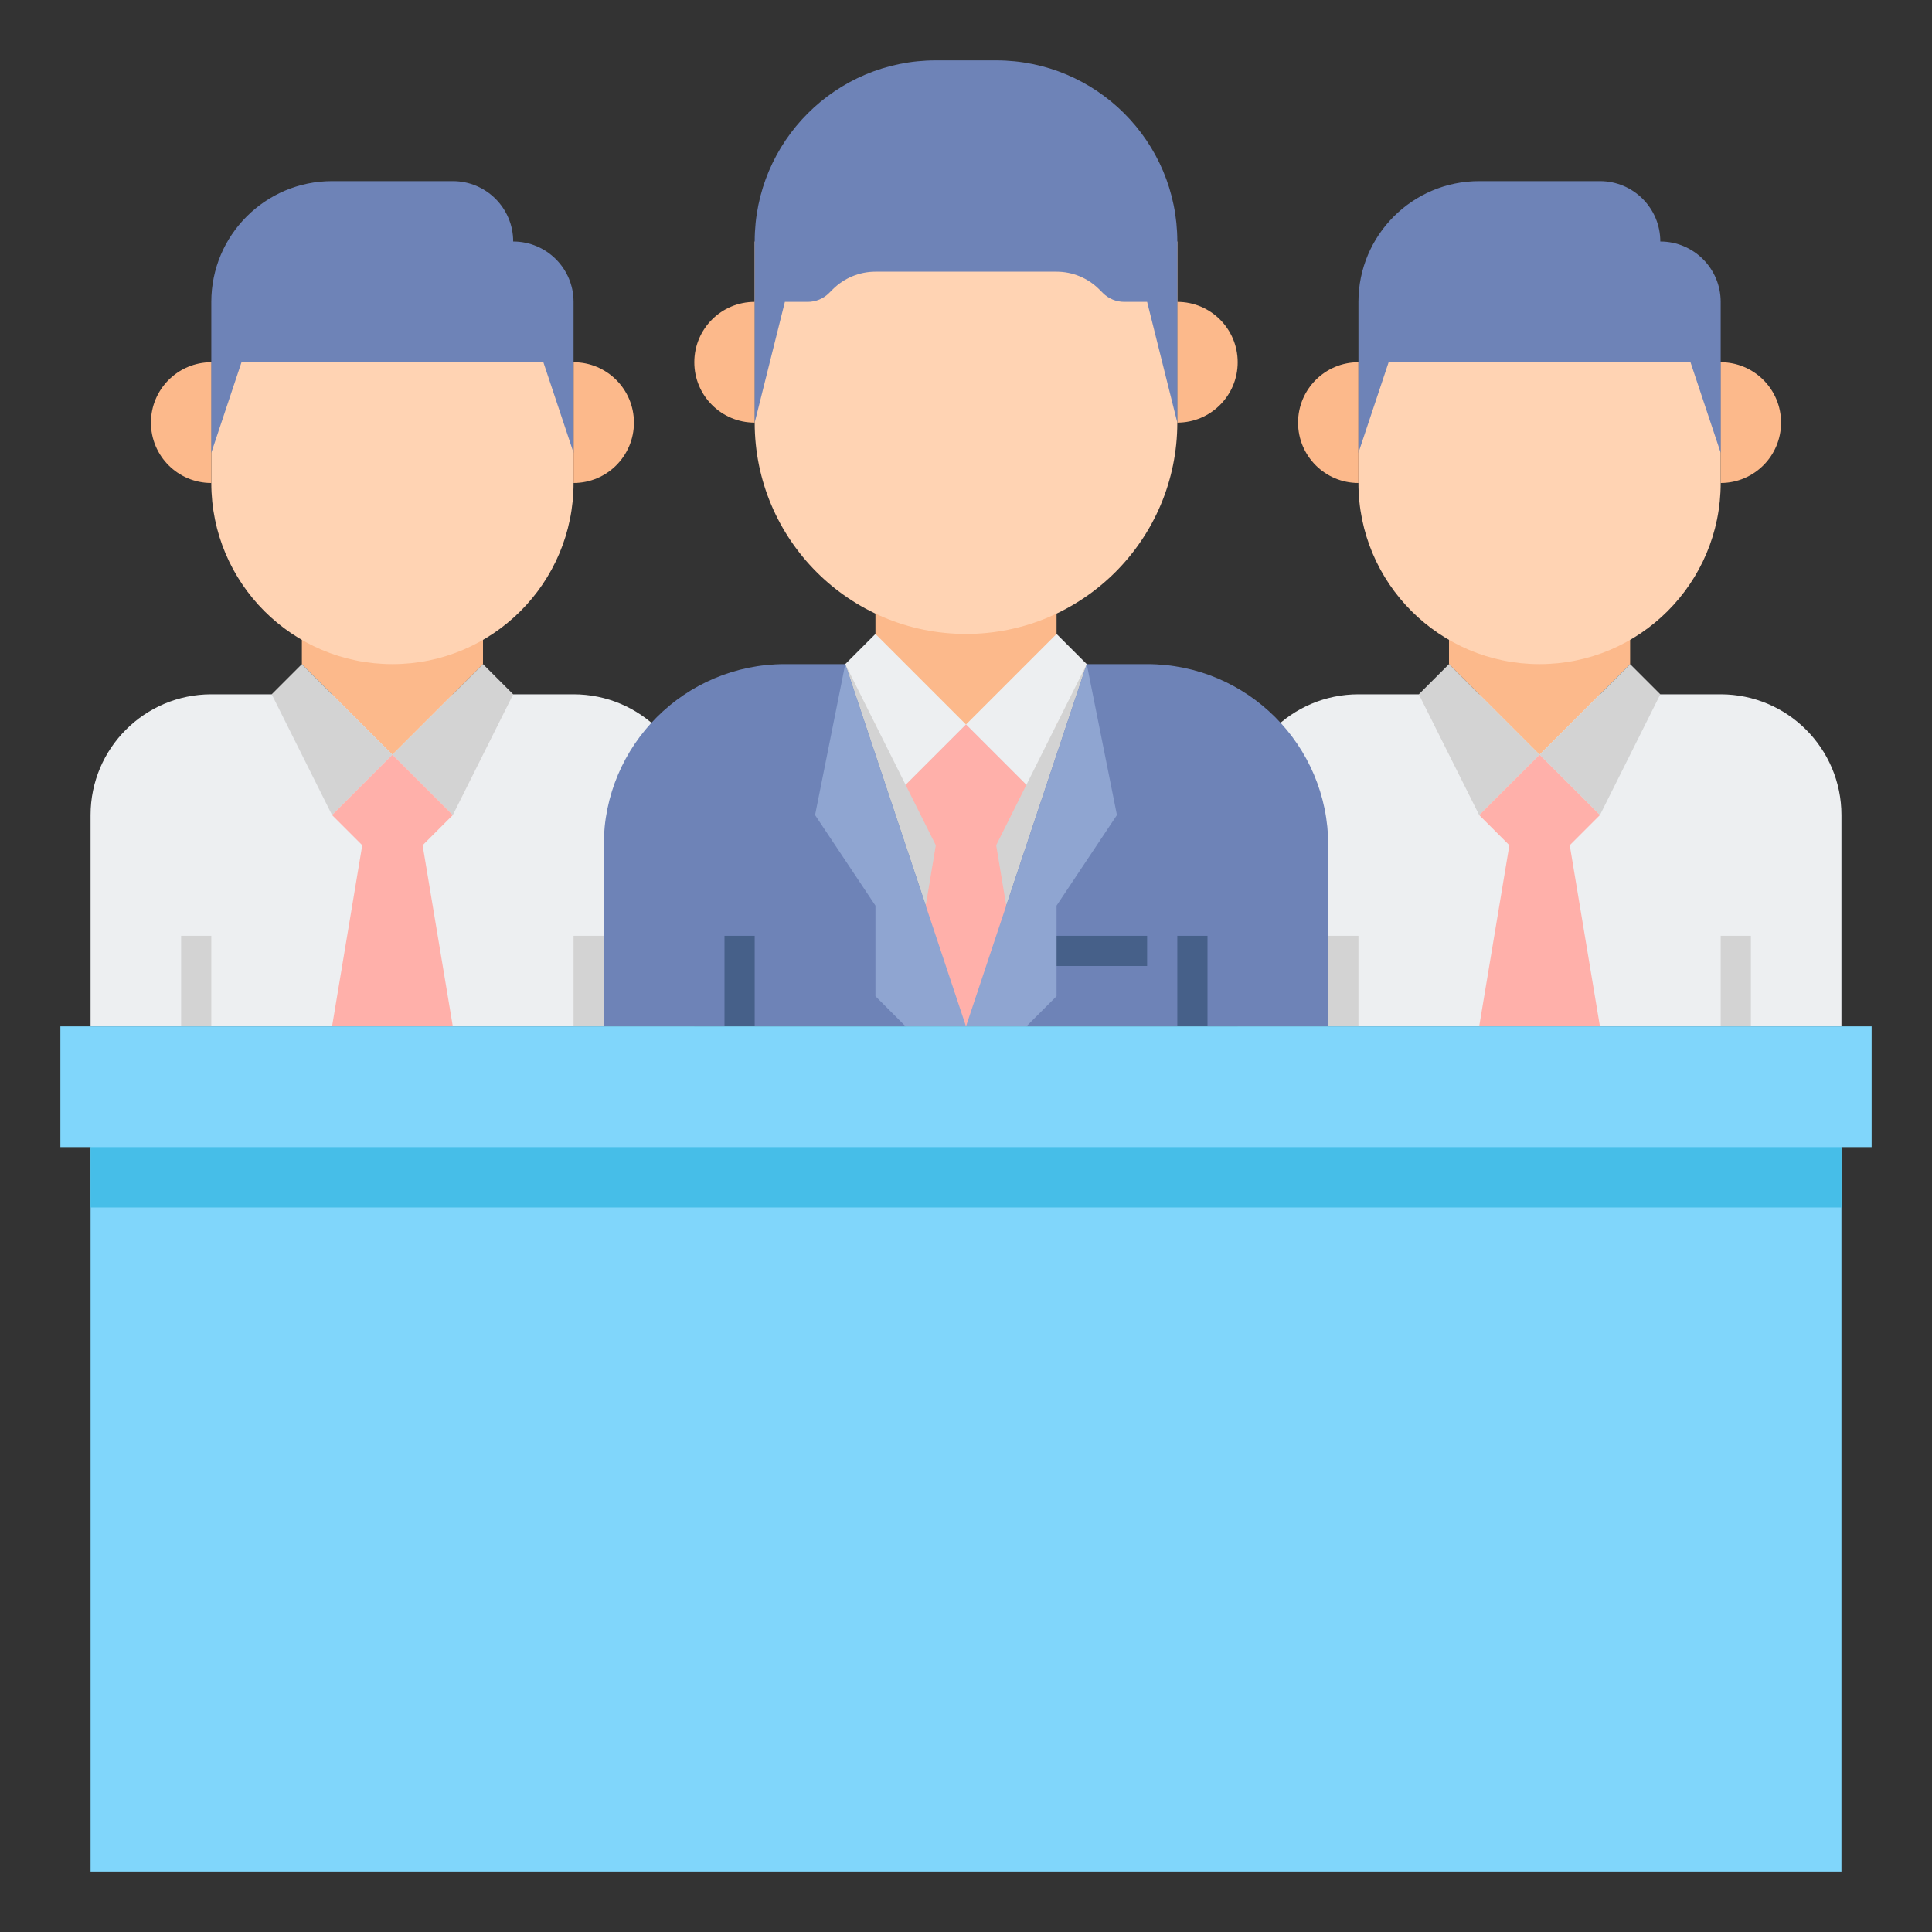 <?xml version="1.0" encoding="utf-8"?>
<!-- Generator: Adobe Illustrator 18.0.0, SVG Export Plug-In . SVG Version: 6.00 Build 0)  -->
<!DOCTYPE svg PUBLIC "-//W3C//DTD SVG 1.1//EN" "http://www.w3.org/Graphics/SVG/1.1/DTD/svg11.dtd">
<svg xmlns="http://www.w3.org/2000/svg" xmlns:xlink="http://www.w3.org/1999/xlink" version="1.1" id="Layer_2" x="0px" y="0px" viewBox="0 0 64 64" style="enable-background:new 0 0 64 64;" xml:space="preserve" width="512" height="512">
<rect x="0" y="0" width="64" height="64" fill="#333333" stroke="none"/>
<style type="text/css">
	.st0{fill:#EDEFF1;}
	.st1{fill:#D3D3D3;}
	.st2{fill:#98CA69;}
	.st3{fill:#80D6FB;}
	.st4{fill:#FFB0AA;}
	.st5{fill:#FFE352;}
	.st6{fill:#6E83B7;}
	.st7{fill:#466089;}
	.st8{fill:#FFD3B3;}
	.st9{fill:#FCB98B;}
	.st10{fill:#FFB236;}
	.st11{fill:#46BEE8;}
	.st12{fill:#E0E2FF;}
	.st13{fill:#8FA5D1;}
	.st14{fill:#75AA40;}
</style>
<g>
	<g>
		<g>
			<g>
				<path class="st0" d="M61,34H41v-7c0-2.209,1.791-4,4-4h12c2.209,0,4,1.791,4,4V34z"/>
			</g>
			<g>
				<g>
					<rect x="44" y="31" class="st1" width="1" height="3"/>
				</g>
			</g>
			<g>
				<g>
					<rect x="57" y="31" class="st1" width="1" height="3"/>
				</g>
			</g>
			<g>
				<polygon class="st9" points="51,21 48,21 48,22 51,25 54,22 54,21     "/>
			</g>
			<g>
				<path class="st8" d="M57,16c0,3.314-2.686,6-6,6s-6-2.686-6-6v-4h12V16z"/>
			</g>
			<g>
				<path class="st9" d="M45,16c-1.105,0-2-0.895-2-2s0.895-2,2-2V16z"/>
			</g>
			<g>
				<path class="st9" d="M57,16c1.105,0,2-0.895,2-2s-0.895-2-2-2V16z"/>
			</g>
			<g>
				<path class="st6" d="M45,15l1-3h10l1,3v-5c0-1.105-0.895-2-2-2h0v0c0-1.105-0.895-2-2-2h-4c-2.209,0-4,1.791-4,4V15z"/>
			</g>
			<g>
				<polygon class="st1" points="48,22 51,25 49,27 47,23     "/>
			</g>
			<g>
				<polygon class="st1" points="54,22 51,25 53,27 55,23     "/>
			</g>
		</g>
		<g>
			<polygon class="st4" points="51,28 52,28 53,27 51,25 49,27 50,28    "/>
		</g>
		<g>
			<polygon class="st4" points="52,28 53,34 51,34 49,34 50,28    "/>
		</g>
	</g>
	<g>
		<g>
			<g>
				<path class="st0" d="M23,34H3v-7c0-2.209,1.791-4,4-4h12c2.209,0,4,1.791,4,4V34z"/>
			</g>
			<g>
				<g>
					<rect x="6" y="31" class="st1" width="1" height="3"/>
				</g>
			</g>
			<g>
				<g>
					<rect x="19" y="31" class="st1" width="1" height="3"/>
				</g>
			</g>
			<g>
				<polygon class="st9" points="13,21 10,21 10,22 13,25 16,22 16,21     "/>
			</g>
			<g>
				<path class="st8" d="M19,16c0,3.314-2.686,6-6,6s-6-2.686-6-6v-4h12V16z"/>
			</g>
			<g>
				<path class="st9" d="M7,16c-1.105,0-2-0.895-2-2s0.895-2,2-2V16z"/>
			</g>
			<g>
				<path class="st9" d="M19,16c1.105,0,2-0.895,2-2s-0.895-2-2-2V16z"/>
			</g>
			<g>
				<path class="st6" d="M7,15l1-3h10l1,3v-5c0-1.105-0.895-2-2-2h0v0c0-1.105-0.895-2-2-2h-4c-2.209,0-4,1.791-4,4V15z"/>
			</g>
			<g>
				<polygon class="st1" points="10,22 13,25 11,27 9,23     "/>
			</g>
			<g>
				<polygon class="st1" points="16,22 13,25 15,27 17,23     "/>
			</g>
		</g>
		<g>
			<polygon class="st4" points="13,28 14,28 15,27 13,25 11,27 12,28    "/>
		</g>
		<g>
			<polygon class="st4" points="14,28 15,34 13,34 11,34 12,28    "/>
		</g>
	</g>
	<g>
		<g>
			<path class="st6" d="M44,34H20v-6c0-3.314,2.686-6,6-6h12c3.314,0,6,2.686,6,6V34z"/>
		</g>
		<g>
			<g>
				<rect x="34" y="31" class="st7" width="4" height="1"/>
			</g>
		</g>
		<g>
			<polygon class="st1" points="36,22 32,34 28,22    "/>
		</g>
		<g>
			<polygon class="st9" points="35,24 32,24 29,24 29,20 35,20    "/>
		</g>
		<g>
			<path class="st8" d="M39,14c0,3.866-3.134,7-7,7s-7-3.134-7-7V8h14V14z"/>
		</g>
		<g>
			<path class="st9" d="M39,14c1.105,0,2-0.895,2-2s-0.895-2-2-2V14z"/>
		</g>
		<g>
			<path class="st9" d="M25,14c-1.105,0-2-0.895-2-2s0.895-2,2-2V14z"/>
		</g>
		<g>
			<path class="st6" d="M38,10l1,4v-4V8c0-3.314-2.686-6-6-6h-1h-1c-3.314,0-6,2.686-6,6v2v4l1-4h0.757     c0.265,0,0.52-0.105,0.707-0.293l0.121-0.121C27.961,9.211,28.47,9,29,9h3h3c0.53,0,1.039,0.211,1.414,0.586l0.121,0.121     C36.723,9.895,36.977,10,37.243,10H38z"/>
		</g>
		<g>
			<polygon class="st0" points="29,21 32,24 30,26 28,22    "/>
		</g>
		<g>
			<polygon class="st0" points="35,21 32,24 34,26 36,22    "/>
		</g>
		<g>
			<polygon class="st4" points="32,28 33,28 34,26 32,24 30,26 31,28    "/>
		</g>
		<g>
			<polygon class="st4" points="31,28 30,34 32,34 34,34 33,28    "/>
		</g>
		<g>
			<polygon class="st13" points="36,22 32,34 34,34 35,33 35,30 37,27    "/>
		</g>
		<g>
			<polygon class="st13" points="28,22 32,34 30,34 29,33 29,30 27,27    "/>
		</g>
		<g>
			<g>
				<rect x="39" y="31" class="st7" width="1" height="3"/>
			</g>
		</g>
		<g>
			<g>
				<rect x="24" y="31" class="st7" width="1" height="3"/>
			</g>
		</g>
	</g>
	<g>
		<polygon class="st3" points="2,34 2,38 3,38 3,62 61,62 61,38 62,38 62,34   "/>
	</g>
	<g>
		<rect x="3" y="38" class="st11" width="58" height="2"/>
	</g>
</g>
</svg>
